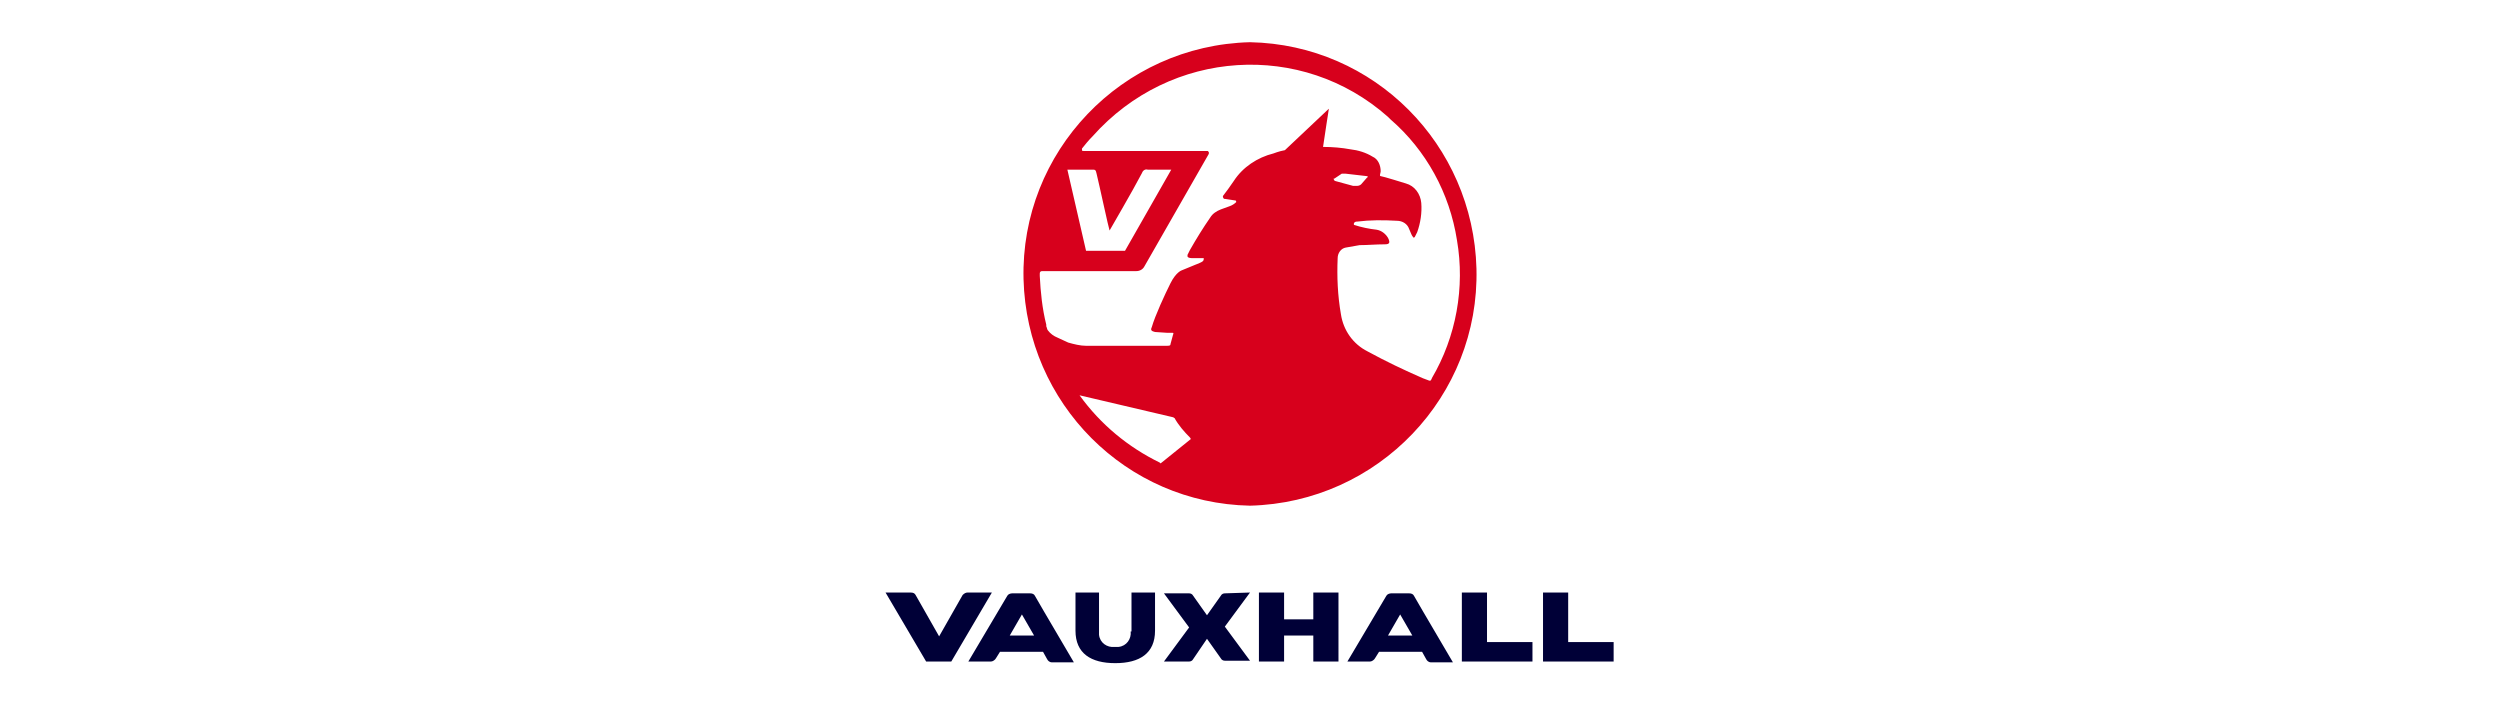 <?xml version="1.0" encoding="utf-8"?>
<!-- Generator: Adobe Illustrator 25.4.1, SVG Export Plug-In . SVG Version: 6.00 Build 0)  -->
<svg version="1.1" id="Layer_1" xmlns="http://www.w3.org/2000/svg" xmlns:xlink="http://www.w3.org/1999/xlink" x="0px" y="0px"
	 viewBox="0 0 308 87" style="enable-background:new 0 0 308 87;" xml:space="preserve">
<style type="text/css">
	.st0{display:none;}
	.st1{display:inline;fill:url(#outer_00000104698998071512159990000008402622333849659307_);}
	.st2{display:inline;fill:url(#SVGID_1_);}
	
		.st3{display:inline;opacity:0.4;fill:url(#SVGID_00000172429123407316722140000004726714997648570537_);enable-background:new    ;}
	.st4{display:inline;fill:#FFFFFF;}
	
		.st5{display:inline;opacity:0.4;fill:url(#SVGID_00000145044799598464838820000007573635727381593002_);enable-background:new    ;}
	.st6{display:inline;fill:#565F64;}
	.st7{display:inline;fill:url(#SVGID_00000140009119628121804490000002217492625633862584_);}
	.st8{display:inline;fill:#A4AAAE;fill-opacity:0.6;}
	.st9{display:inline;fill:#333E46;}
	.st10{display:inline;fill:url(#SVGID_00000067927945359487938110000016790792842806558625_);}
	.st11{display:inline;fill:url(#SVGID_00000044144114401003932930000009895382106624244631_);fill-opacity:0.8;}
	
		.st12{display:inline;opacity:0.8;fill:url(#SVGID_00000113341873066020071010000008337661611482087096_);enable-background:new    ;}
	.st13{display:inline;fill:url(#SVGID_00000048495193362398669010000000214179295940341926_);}
	.st14{display:inline;fill:url(#SVGID_00000013898108150575403830000013362560354331904179_);}
	.st15{display:inline;fill:url(#SVGID_00000026151394263222467500000011589368115231041416_);}
	.st16{display:inline;fill:url(#SVGID_00000134949588078795907960000017331796454797456313_);}
	.st17{display:inline;fill:url(#SVGID_00000097486950466346259030000018178200669786303106_);}
	.st18{display:inline;fill:url(#SVGID_00000131331576560840250820000016592266006787537842_);}
	.st19{display:inline;fill:url(#SVGID_00000047759928125413946970000005727270371478974858_);}
	.st20{display:inline;fill:#FBFBFB;}
	.st21{display:inline;fill:#333F47;}
	.st22{fill:#000037;}
	.st23{fill:#D7001C;}
</style>
<g class="st0">
	
		<linearGradient id="outer_00000126295051387833550250000000902595875093764543_" gradientUnits="userSpaceOnUse" x1="-805.85" y1="1342.061" x2="-726.826" y2="1408.245" gradientTransform="matrix(-0.883 0 0 -0.897 -522.521 1277.355)">
		<stop  offset="0" style="stop-color:#FFFFFF"/>
		<stop  offset="0.1" style="stop-color:#E7E8E6"/>
		<stop  offset="0.1" style="stop-color:#CDD0D0"/>
		<stop  offset="0.2" style="stop-color:#B5BBBD"/>
		<stop  offset="0.2" style="stop-color:#A5ACAF"/>
		<stop  offset="0.3" style="stop-color:#9BA3A7"/>
		<stop  offset="0.3" style="stop-color:#98A0A4"/>
		<stop  offset="0.4" style="stop-color:#828A8F"/>
		<stop  offset="0.5" style="stop-color:#667075"/>
		<stop  offset="0.6" style="stop-color:#535C63"/>
		<stop  offset="0.7" style="stop-color:#475158"/>
		<stop  offset="0.8" style="stop-color:#434D54"/>
		<stop  offset="1" style="stop-color:#475157"/>
	</linearGradient>
	
		<path id="outer_00000097475054197506639810000004203592696774986932_" style="display:inline;fill:url(#outer_00000126295051387833550250000000902595875093764543_);" d="
		M102.8,43.5c0-20.1,22.9-36.4,51.2-36.4s51.2,16.3,51.2,36.4S182.3,79.9,154,79.9S102.8,63.6,102.8,43.5z M154,77.6
		c26.7,0,48.1-15.2,48.1-34.1S180.5,9.4,154,9.4c-26.7,0-48.1,15.3-48.1,34.1C105.9,62.4,127.3,77.6,154,77.6z"/>
	
		<linearGradient id="SVGID_1_" gradientUnits="userSpaceOnUse" x1="-803.4" y1="1343.99" x2="-729.295" y2="1406.238" gradientTransform="matrix(-0.883 0 0 -0.897 -522.521 1277.355)">
		<stop  offset="0" style="stop-color:#0B1F2A"/>
		<stop  offset="0.2" style="stop-color:#333F47"/>
		<stop  offset="0.5" style="stop-color:#777F84"/>
		<stop  offset="0.5" style="stop-color:#81898D"/>
		<stop  offset="0.7" style="stop-color:#B3B8B8"/>
		<stop  offset="0.8" style="stop-color:#D2D5D3"/>
		<stop  offset="0.8" style="stop-color:#DEE0DD"/>
		<stop  offset="1" style="stop-color:#FBFBFB"/>
	</linearGradient>
	<path class="st2" d="M154,77.6c26.7,0,48.1-15.2,48.1-34.1S180.5,9.4,154,9.4c-26.7,0-48.1,15.3-48.1,34.1
		C105.9,62.4,127.3,77.6,154,77.6z M154,11.6c24.9,0,45,14.3,45,31.9s-20.1,31.9-45,31.9s-45-14.3-45-31.9S129.1,11.6,154,11.6z"/>
	
		<linearGradient id="SVGID_00000013880095011823431130000011927842066872685966_" gradientUnits="userSpaceOnUse" x1="-781.259" y1="1333.967" x2="-751.238" y2="1416.489" gradientTransform="matrix(-0.883 0 0 -0.897 -522.521 1277.355)">
		<stop  offset="0" style="stop-color:#E1E3E1"/>
		<stop  offset="0.1" style="stop-color:#C1C5C4"/>
		<stop  offset="0.3" style="stop-color:#9BA1A2"/>
		<stop  offset="0.5" style="stop-color:#7D8487"/>
		<stop  offset="0.7" style="stop-color:#687074;stop-opacity:0"/>
		<stop  offset="0.8" style="stop-color:#5B6469;stop-opacity:0"/>
		<stop  offset="1" style="stop-color:#576065;stop-opacity:0"/>
	</linearGradient>
	
		<path style="display:inline;opacity:0.4;fill:url(#SVGID_00000013880095011823431130000011927842066872685966_);enable-background:new    ;" d="
		M154,7.1c-28.3,0-51.2,16.3-51.2,36.4s22.9,36.4,51.2,36.4s51.2-16.3,51.2-36.4S182.3,7.1,154,7.1z M154,80.7
		c-28.8,0-52.4-16.7-52.4-37.2S125.2,6.3,154,6.3s52.4,16.7,52.4,37.2S182.8,80.7,154,80.7z"/>
	<path class="st4" d="M202.8,43.4c0,19-21.8,34.7-48.8,34.7s-48.8-15.6-48.8-34.7c0-19,21.8-34.5,48.8-34.5S202.8,24.3,202.8,43.4z
		 M187.5,67.3c8.7-6.2,14.1-14.6,14.1-23.9s-5.4-17.8-13.9-23.8c-8.7-6-20.6-9.9-33.7-9.9s-25,3.7-33.5,9.9
		c-8.7,6-13.9,14.5-13.9,23.8s5.4,17.8,13.9,23.9c8.5,6.2,20.5,10,33.5,10S179,73.5,187.5,67.3L187.5,67.3z"/>
	
		<linearGradient id="SVGID_00000176041795610870348730000016836132586796659112_" gradientUnits="userSpaceOnUse" x1="-786.416" y1="1340.411" x2="-746.295" y2="1409.897" gradientTransform="matrix(-0.883 0 0 -0.897 -522.521 1277.355)">
		<stop  offset="0" style="stop-color:#E1E3E1"/>
		<stop  offset="0.1" style="stop-color:#C1C5C4"/>
		<stop  offset="0.3" style="stop-color:#9BA1A2"/>
		<stop  offset="0.5" style="stop-color:#7D8487"/>
		<stop  offset="0.7" style="stop-color:#687074;stop-opacity:0"/>
		<stop  offset="0.8" style="stop-color:#5B6469;stop-opacity:0"/>
		<stop  offset="1" style="stop-color:#576065;stop-opacity:0"/>
	</linearGradient>
	
		<path style="display:inline;opacity:0.4;fill:url(#SVGID_00000176041795610870348730000016836132586796659112_);enable-background:new    ;" d="
		M154,11.4c12.1,0,23.4,3.4,31.9,9.4s13.3,14.1,13.3,22.6S194.5,60,185.9,66c-8.5,6-19.8,9.4-31.9,9.4c-12.1,0-23.4-3.4-31.9-9.4
		s-13.3-14.1-13.3-22.6s4.7-16.6,13.3-22.6S141.9,11.4,154,11.4z M154,12.4c-11.6,0-22.7,3.3-30.9,9.1c-8.3,5.9-12.8,13.7-12.8,22
		s4.6,16.1,12.8,22c8.3,5.9,19.3,9.1,30.9,9.1s22.7-3.3,30.9-9.1c8.3-5.7,12.9-13.6,12.9-21.8s-4.6-16.1-12.8-22
		C176.7,15.6,165.6,12.4,154,12.4L154,12.4z"/>
	<path class="st4" d="M114.2,28.4c0.8,0.5,32.4,18.2,32.4,18.2l7.4,29.8c0.5-0.1,1.1-0.5,1.5-0.9l5.2-29l32.6-17.8
		c0,0,0.7-0.6,1-0.9c0.2-0.2,0.2-0.6,0.2-0.9l-40.3,11.7l-40.3-11.7C113.6,27.5,113.9,28.1,114.2,28.4L114.2,28.4z"/>
	<path class="st6" d="M153.7,42.6l0.3-5.3l-37-10.6c-1.3-0.5-2.3-0.2-3.3,0.2l39.4,15.8C153.3,42.8,153.7,42.7,153.7,42.6z"/>
	
		<linearGradient id="SVGID_00000142156504562511211720000004528378559629531321_" gradientUnits="userSpaceOnUse" x1="-1580.934" y1="62.886" x2="-1581.052" y2="63.081" gradientTransform="matrix(-34.489 0 0 -35.048 -54392.766 2241.267)">
		<stop  offset="0" style="stop-color:#27343C"/>
		<stop  offset="1" style="stop-color:#00111E;stop-opacity:0"/>
	</linearGradient>
	<path style="display:inline;fill:url(#SVGID_00000142156504562511211720000004528378559629531321_);" d="M153.7,42.6
		c0,0-2.1-2.7-4.6-4.5c-3.4-2.7-8-4.5-8-4.5L117,26.7c-1.3-0.5-2.3-0.2-3.3,0.2l39.4,15.8C153.3,42.8,153.7,42.7,153.7,42.6z"/>
	<path class="st8" d="M113.9,27.9c0,0.1,0.2,0.2,0.3,0.5l33.7,17.5l4.6-2.1c0,0-0.3-0.1-0.5,0c-0.5,0.1-1.5,0.2-2.5,0
		C148.8,43.6,113.9,27.8,113.9,27.9C113.9,27.8,113.9,27.8,113.9,27.9L113.9,27.9z"/>
	<path class="st9" d="M115,29l31.4,17.7l1.5-0.7l-33.7-17.7C114.4,28.5,114.7,28.7,115,29L115,29z"/>
	<path class="st6" d="M153.2,44.3l0.2-0.1c0,0,0-0.2-0.3-0.1c-0.2,0.1-4.9,1.9-6.5,2.6l5.7,27.9c0.2,1,0.8,1.5,2,1.9l-0.7-32.3
		L153.2,44.3L153.2,44.3z"/>
	<path class="st8" d="M156,74.5V73l3.6-25.7c0-0.3-0.2-0.7-0.7-0.9l-2.1-1.2l-1.5,28.3l-0.2,2.2C155.6,75.6,155.8,75.1,156,74.5
		L156,74.5z M157.9,44.8l2,1.2l33.2-17.1c0,0,1-0.5,1.1-0.9l-1.1,0.5L158.3,44C157.6,44.2,157.4,44.4,157.9,44.8L157.9,44.8z"/>
	<path class="st6" d="M154.5,42.6c0,0.1,0.2,0.2,0.3,0.1l39.6-15.9c-1-0.5-2-0.6-3.3-0.2l-37,10.6L154.5,42.6z"/>
	
		<linearGradient id="SVGID_00000052106455451953480800000000649377056445380526_" gradientUnits="userSpaceOnUse" x1="-1581.288" y1="62.638" x2="-1581.384" y2="62.483" gradientTransform="matrix(-34.489 0 0 -35.048 -54392.766 2241.267)">
		<stop  offset="0.1" style="stop-color:#02131F"/>
		<stop  offset="0.9" style="stop-color:#02131F;stop-opacity:0"/>
	</linearGradient>
	<path style="display:inline;fill:url(#SVGID_00000052106455451953480800000000649377056445380526_);" d="M153.3,44.2l-0.2,0.1
		L153.3,44.2c0,0,0-0.1-0.2-0.1H153c-0.2,0.1-4.9,1.9-6.5,2.6l0.7,3.4l5.1,24.5c0,0.5,0.2,0.8,0.5,1c0,0-2.5-23.5-2.5-26
		C150.2,46.2,153.3,44.2,153.3,44.2L153.3,44.2z"/>
	
		<linearGradient id="SVGID_00000025413110527228349040000003848307981294869389_" gradientUnits="userSpaceOnUse" x1="-1581.591" y1="62.811" x2="-1581.781" y2="62.866" gradientTransform="matrix(-34.489 0 0 -35.048 -54392.766 2241.267)">
		<stop  offset="0.2" style="stop-color:#02131F"/>
		<stop  offset="0.9" style="stop-color:#02131F;stop-opacity:0"/>
	</linearGradient>
	<path style="display:inline;fill:url(#SVGID_00000025413110527228349040000003848307981294869389_);fill-opacity:0.8;" d="
		M154.5,42.6c0,0.1,0.2,0.2,0.3,0.1l39.6-15.9c-1-0.5-2-0.6-3.3-0.2l-37,10.6L154.5,42.6z"/>
	
		<linearGradient id="SVGID_00000038381710292683236220000016936483656513955499_" gradientUnits="userSpaceOnUse" x1="-1582.087" y1="63.092" x2="-1582.107" y2="63.043" gradientTransform="matrix(-34.489 0 0 -35.048 -54392.766 2241.267)">
		<stop  offset="0" style="stop-color:#02131F"/>
		<stop  offset="0.1" style="stop-color:#02131F"/>
		<stop  offset="1" style="stop-color:#02131F;stop-opacity:0"/>
	</linearGradient>
	
		<path style="display:inline;opacity:0.8;fill:url(#SVGID_00000038381710292683236220000016936483656513955499_);enable-background:new    ;" d="
		M191.2,26.7l-37,10.6l0.3,5.1c0.7-1.4,1.8-2.9,4.9-4.1c2.3-0.9,24.2-8.6,32.1-11.3c0.5-0.2,1.1-0.3,1.5-0.5
		C192.3,26.3,191.8,26.4,191.2,26.7L191.2,26.7z"/>
	
		<linearGradient id="SVGID_00000036232494924302652240000005730838235638070402_" gradientUnits="userSpaceOnUse" x1="-1581.376" y1="62.206" x2="-1581.534" y2="62.225" gradientTransform="matrix(-34.489 0 0 -35.048 -54392.766 2241.267)">
		<stop  offset="0.3" style="stop-color:#02131F"/>
		<stop  offset="0.3" style="stop-color:#02131F"/>
		<stop  offset="0.8" style="stop-color:#02131F;stop-opacity:0"/>
	</linearGradient>
	<path style="display:inline;fill:url(#SVGID_00000036232494924302652240000005730838235638070402_);" d="M153.2,44.3l0.2-0.1
		c0,0,0-0.2-0.3-0.1c-0.2,0.1-4.9,1.9-6.5,2.6l5.7,27.9c0.2,1,0.8,1.5,2,1.9l-0.7-32.3L153.2,44.3L153.2,44.3z"/>
	
		<linearGradient id="SVGID_00000049928499390888107140000003937598212391549373_" gradientUnits="userSpaceOnUse" x1="-1581.369" y1="62.203" x2="-1581.476" y2="62.217" gradientTransform="matrix(-34.489 0 0 -35.048 -54392.766 2241.267)">
		<stop  offset="0.4" style="stop-color:#27343C"/>
		<stop  offset="1" style="stop-color:#3B474E;stop-opacity:0"/>
	</linearGradient>
	<path style="display:inline;fill:url(#SVGID_00000049928499390888107140000003937598212391549373_);" d="M153.2,44.3l0.2-0.1
		c0,0,0-0.2-0.3-0.1c-0.2,0.1-4.9,1.9-6.5,2.6l5.7,27.9c0.2,1,0.8,1.5,2,1.9l-0.7-32.3L153.2,44.3L153.2,44.3z"/>
	
		<linearGradient id="SVGID_00000057827415932336414180000005335370472441004975_" gradientUnits="userSpaceOnUse" x1="-1583.013" y1="62.713" x2="-1581.904" y2="63.353" gradientTransform="matrix(-34.489 0 0 -35.048 -54392.766 2241.267)">
		<stop  offset="0" style="stop-color:#24303A;stop-opacity:0"/>
		<stop  offset="0" style="stop-color:#25323B;stop-opacity:0"/>
		<stop  offset="0.1" style="stop-color:#27343C"/>
	</linearGradient>
	<path style="display:inline;fill:url(#SVGID_00000057827415932336414180000005335370472441004975_);" d="M198,29.1
		c1.1,1.9,7.7,10.9,0.5,28.3h2.8c1.5-3.5,2.6-5.6,3.3-8.7c0,0,0.3-1.2,0.5-2.4c0.2-1.3,0.2-2,0.2-2.8c0-7-2.5-11-2.5-11
		c-2.6-5.8-7.2-11-13.4-15c-5.4-3.4-13.7-5.9-20.6-6.9C169.9,10.7,189.5,16.7,198,29.1L198,29.1z"/>
	
		<linearGradient id="SVGID_00000047054327594497524040000001647819839337903548_" gradientUnits="userSpaceOnUse" x1="-1581.567" y1="62.886" x2="-1581.567" y2="62.727" gradientTransform="matrix(-34.489 0 0 -35.048 -54392.766 2241.267)">
		<stop  offset="0.3" style="stop-color:#A5ABAF"/>
		<stop  offset="1" style="stop-color:#A5ABAF;stop-opacity:0"/>
	</linearGradient>
	<path style="display:inline;fill:url(#SVGID_00000047054327594497524040000001647819839337903548_);" d="M153.3,42.8h1.5
		c-0.2,0-0.3,0-0.3-0.1l-0.3-5.3H154l-0.3,5.3C153.7,42.8,153.5,42.9,153.3,42.8L153.3,42.8z"/>
	
		<linearGradient id="SVGID_00000163777604983854555520000013321228864087992468_" gradientUnits="userSpaceOnUse" x1="-1580.823" y1="61.722" x2="-1580.823" y2="63.745" gradientTransform="matrix(-34.489 0 0 -35.048 -54392.766 2241.267)">
		<stop  offset="0" style="stop-color:#DEE0DD"/>
		<stop  offset="0" style="stop-color:#C5C9C7"/>
		<stop  offset="0" style="stop-color:#9EA4A5"/>
		<stop  offset="0" style="stop-color:#82898C"/>
		<stop  offset="0" style="stop-color:#71797D"/>
		<stop  offset="0" style="stop-color:#6B7378"/>
		<stop  offset="0.2" style="stop-color:#333F47"/>
		<stop  offset="0.5" style="stop-color:#27343C"/>
		<stop  offset="0.8" style="stop-color:#333F47"/>
		<stop  offset="1" style="stop-color:#434D54"/>
	</linearGradient>
	<path style="display:inline;fill:url(#SVGID_00000163777604983854555520000013321228864087992468_);" d="M137.6,78
		c-17.2-4.6-33.4-17.4-33.4-33.6c0-19.5,22-35.4,49.8-35.4V7.1c-27.8,0-51.2,16.3-51.2,36.4C102.8,59.5,117.2,73,137.6,78L137.6,78z
		"/>
	
		<linearGradient id="SVGID_00000170961257698364172020000017076359359318100864_" gradientUnits="userSpaceOnUse" x1="-1581.565" y1="61.668" x2="-1581.551" y2="61.668" gradientTransform="matrix(-34.489 0 0 -35.048 -54392.766 2241.267)">
		<stop  offset="0" style="stop-color:#DEE0DD"/>
		<stop  offset="0" style="stop-color:#C5C9C7"/>
		<stop  offset="0" style="stop-color:#9EA4A5"/>
		<stop  offset="0" style="stop-color:#82898C"/>
		<stop  offset="0" style="stop-color:#71797D"/>
		<stop  offset="0" style="stop-color:#6B7378"/>
		<stop  offset="0.2" style="stop-color:#333F47"/>
		<stop  offset="0.5" style="stop-color:#27343C"/>
		<stop  offset="0.8" style="stop-color:#333F47"/>
		<stop  offset="1" style="stop-color:#434D54"/>
	</linearGradient>
	<path style="display:inline;fill:url(#SVGID_00000170961257698364172020000017076359359318100864_);" d="M153.5,79.9h0.5H153.5z"/>
	
		<linearGradient id="SVGID_00000177486816644141654990000009028056873961969826_" gradientUnits="userSpaceOnUse" x1="-1580.503" y1="61.895" x2="-1580.924" y2="62.513" gradientTransform="matrix(-34.489 0 0 -35.048 -54392.766 2241.267)">
		<stop  offset="0.7" style="stop-color:#27343C"/>
		<stop  offset="0.7" style="stop-color:#2B373F"/>
		<stop  offset="0.7" style="stop-color:#36424A"/>
		<stop  offset="0.7" style="stop-color:#49545B"/>
		<stop  offset="0.8" style="stop-color:#646D73;stop-opacity:0"/>
		<stop  offset="0.8" style="stop-color:#868D92;stop-opacity:0"/>
		<stop  offset="0.8" style="stop-color:#B0B5B8;stop-opacity:0"/>
		<stop  offset="0.8" style="stop-color:#E1E3E4;stop-opacity:0"/>
		<stop  offset="0.8" style="stop-color:#FFFFFF;stop-opacity:0"/>
	</linearGradient>
	<path style="display:inline;fill:url(#SVGID_00000177486816644141654990000009028056873961969826_);" d="M110.1,57.2
		c11.5,18.7,37.3,19.7,38.8,19.9h0.2c-19.8-2.6-32.4-11.7-36.8-21.4v-0.1c-2-3.7-2.9-7.7-3.1-12c-0.2-4.1,1.1-8.6,3.6-12.8
		c0.2-0.6,0.3-1.3,0.5-1.3h-2.6C102.8,40,106.2,50.6,110.1,57.2z"/>
	<path class="st20" d="M202.8,43.4c0,19-21.8,34.7-48.8,34.7s-48.8-15.6-48.8-34.7c0-19,21.8-34.5,48.8-34.5S202.8,24.3,202.8,43.4z
		 M187.5,67.3c8.7-6.2,14.1-14.6,14.1-23.9s-5.4-17.8-13.9-23.8c-8.7-6-20.6-9.9-33.7-9.9s-25,3.7-33.5,9.9
		c-8.7,6-13.9,14.5-13.9,23.8s5.4,17.8,13.9,23.9c8.5,6.2,20.5,10,33.5,10S179,73.5,187.5,67.3L187.5,67.3z"/>
	<path class="st21" d="M193.4,28.6L160,45.7c-1.8-0.7-4.7-1.6-5.1-1.6c-0.3-0.1-0.3,0.1-0.3,0.1l4.1,2.4c0.5,0.2,0.7,0.6,0.7,0.9
		l-3.9,28c0.2-0.1,0.2-0.3,0.3-0.5c0.2-0.2,0.2-0.3,0.2-0.6l5.7-28L193.1,29C193.3,28.9,193.4,28.7,193.4,28.6L193.4,28.6z"/>
</g>
<g>
	<g>
		<path class="st22" d="M150.9,73.1c-0.2,0-0.4,0.1-0.5,0.3l-1.7,2.4l-1.7-2.4c-0.1-0.2-0.3-0.3-0.5-0.3h-3.1l3.1,4.2l-3.1,4.2h3.1
			c0.2,0,0.4-0.1,0.5-0.3l1.7-2.5l1.7,2.4c0.1,0.2,0.3,0.3,0.5,0.3h3.1l-3.1-4.2L154,73L150.9,73.1z M171,78.3l1.5-2.6l1.5,2.6H171z
			 M174.2,73.4c-0.1-0.2-0.3-0.3-0.6-0.3h-2.2c-0.2,0-0.5,0.1-0.6,0.3l-4.8,8.1h2.8c0.2,0,0.5-0.2,0.6-0.4l0.5-0.8h5.3l0.5,0.9
			c0.1,0.2,0.3,0.4,0.6,0.4h2.7l-3.7-6.3L174.2,73.4z M161.8,76.3h-3.6V73h-3.1v8.5h3.1v-3.2h3.6v3.2h3.1V73h-3.1V76.3z M183.2,73
			h-3.1v8.5h8.7v-2.4h-5.6V73z M193.2,79.2V73h-3.1v8.5h8.7v-2.4H193.2z M119.2,73c-0.2,0-0.4,0.1-0.6,0.3l-2.9,5.1l-2.9-5.1
			c-0.1-0.2-0.3-0.3-0.6-0.3h-3.1l5,8.5h3.1l5-8.5H119.2z M139.3,77.8c0.1,0.9-0.5,1.8-1.5,1.9c-0.2,0-0.3,0-0.5,0
			c-0.9,0.1-1.8-0.5-1.9-1.5c0-0.2,0-0.3,0-0.5V73h-2.9v4.7c0,2.8,1.9,4,4.9,4s4.9-1.2,4.9-4V73h-2.9V77.8z M124.4,78.3l1.5-2.6
			l1.5,2.6H124.4z M127.5,73.4c-0.1-0.2-0.3-0.3-0.6-0.3h-2.2c-0.2,0-0.5,0.1-0.6,0.3l-4.8,8.1h2.8c0.2,0,0.5-0.2,0.6-0.4l0.5-0.8
			h5.3l0.5,0.9c0.1,0.2,0.3,0.4,0.6,0.4h2.7l-3.7-6.3L127.5,73.4z"/>
	</g>
	<path class="st23" d="M176.4,46.6c0,0.1-0.1,0.2-0.1,0.2c0,0.1-0.1,0.1-0.2,0.1l-0.8-0.3c-2.3-1-4.6-2.1-6.8-3.3
		c-1.8-0.9-3-2.6-3.3-4.6c-0.4-2.3-0.5-4.6-0.4-6.9c0-0.6,0.4-1.2,1-1.3c0.6-0.1,1.1-0.2,1.7-0.3c1,0,2-0.1,3.1-0.1
		c0.6,0,0.7-0.2,0.4-0.8c-0.3-0.5-0.8-0.9-1.4-1c-0.9-0.1-1.9-0.3-2.8-0.6c0-0.1,0-0.1,0-0.2c0.1-0.2,0.3-0.2,0.4-0.2
		c1.6-0.2,3.2-0.2,4.9-0.1c0.7,0,1.3,0.4,1.5,1c0.1,0.2,0.2,0.5,0.3,0.7c0.1,0.2,0.1,0.2,0.2,0.3c0,0.1,0.1,0.1,0.2,0c0,0,0,0,0,0
		c0.1-0.2,0.2-0.4,0.3-0.6c0.4-1.1,0.6-2.4,0.5-3.6c-0.1-1.1-0.8-2.1-1.9-2.4c0,0-2.9-0.9-3.1-0.9c-0.2,0,0-0.4,0-0.6
		c0-0.7-0.3-1.5-1-1.8c-0.8-0.5-1.8-0.8-2.7-0.9c-1.1-0.2-2.2-0.3-3.4-0.3c0.2-1.4,0.7-4.6,0.7-4.6s0-0.2-0.1,0l-5.3,5
		c-0.1,0-0.9,0.2-1.4,0.4c-2,0.5-3.8,1.7-4.9,3.4l-0.7,1l-0.6,0.8c-0.1,0.1,0,0.3,0.1,0.4c0,0,0.1,0,0.1,0l1.3,0.2
		c0.1,0,0.1,0.1,0.1,0.2c-0.2,0.2-0.5,0.4-0.8,0.5l-1.1,0.4c-0.5,0.2-1,0.5-1.3,1c-0.9,1.3-1.7,2.6-2.5,4c-0.1,0.2-0.2,0.4-0.3,0.6
		c0,0.1,0,0.2,0,0.2c0.1,0.2,0.4,0.2,0.7,0.2h1.3c0,0,0,0.1,0,0.1c0,0.2-0.1,0.3-0.3,0.4c-0.2,0.1-0.4,0.2-0.7,0.3l-1.7,0.7
		c0,0-0.7,0.2-1.4,1.6s-1.9,4-2.3,5.4c-0.2,0.4,0,0.5,0.4,0.6l1.5,0.1h0.6c0.2,0,0.2,0,0.1,0.3c0,0-0.2,0.7-0.3,1.1
		c0,0.1,0,0.2-0.4,0.2h-10c-0.7,0-1.5-0.2-2.2-0.4c-0.4-0.2-0.9-0.4-1.3-0.6c-0.5-0.2-0.9-0.5-1.2-0.9c-0.1-0.1-0.1-0.3-0.2-0.5V40
		c-0.5-2-0.7-4-0.8-6v-0.3c0-0.2,0.1-0.3,0.3-0.3h11.6c0.4,0,0.8-0.2,1-0.6l7.9-13.8c0.1-0.2,0-0.3-0.1-0.4c-0.1,0-0.1,0-0.2,0
		h-15.1c-0.1,0-0.2,0-0.2-0.1c0-0.1,0-0.2,0-0.2c0.4-0.5,0.8-1,1.3-1.5C144.2,6,160.4,5,171,14.4c0.1,0.1,0.2,0.2,0.3,0.3
		c4.4,3.8,7.3,9.1,8.2,14.9C180.5,35.4,179.4,41.5,176.4,46.6 M164.4,22c0.3-0.2,0.6-0.4,0.9-0.6c0.2,0,0.3,0,0.5,0l2.6,0.3
		c0.1,0,0.2,0.1,0,0.2l-0.7,0.8c-0.1,0.1-0.3,0.2-0.5,0.2c-0.2,0-0.3,0-0.5,0l-2.2-0.6c-0.1,0-0.2-0.2-0.2-0.3 M146.7,54.1l-3.6,2.9
		c-0.1,0.1-0.2,0.1-0.2,0c-3.9-1.9-7.3-4.7-9.9-8.3l11.5,2.7c0.1,0,0.1,0.1,0.2,0.1c0.5,0.9,1.2,1.7,1.9,2.4
		C146.7,54,146.7,54.1,146.7,54.1C146.6,54.1,146.6,54.1,146.7,54.1 M134.6,20.9c0.3,0,0.4,0,0.5,0.5c0.3,1.2,1.5,6.8,1.6,7
		c0.1-0.2,2.8-4.8,4-7.1c0.1-0.3,0.4-0.5,0.7-0.4h2.9l-5.7,10h-4.8l-2.3-10L134.6,20.9 M154,5.2c-15.8,0.4-28.3,13.5-27.9,29.2
		c0.4,15.3,12.6,27.6,27.9,27.9c15.8-0.4,28.3-13.5,27.9-29.2C181.5,17.8,169.3,5.5,154,5.2"/>
</g>
</svg>
